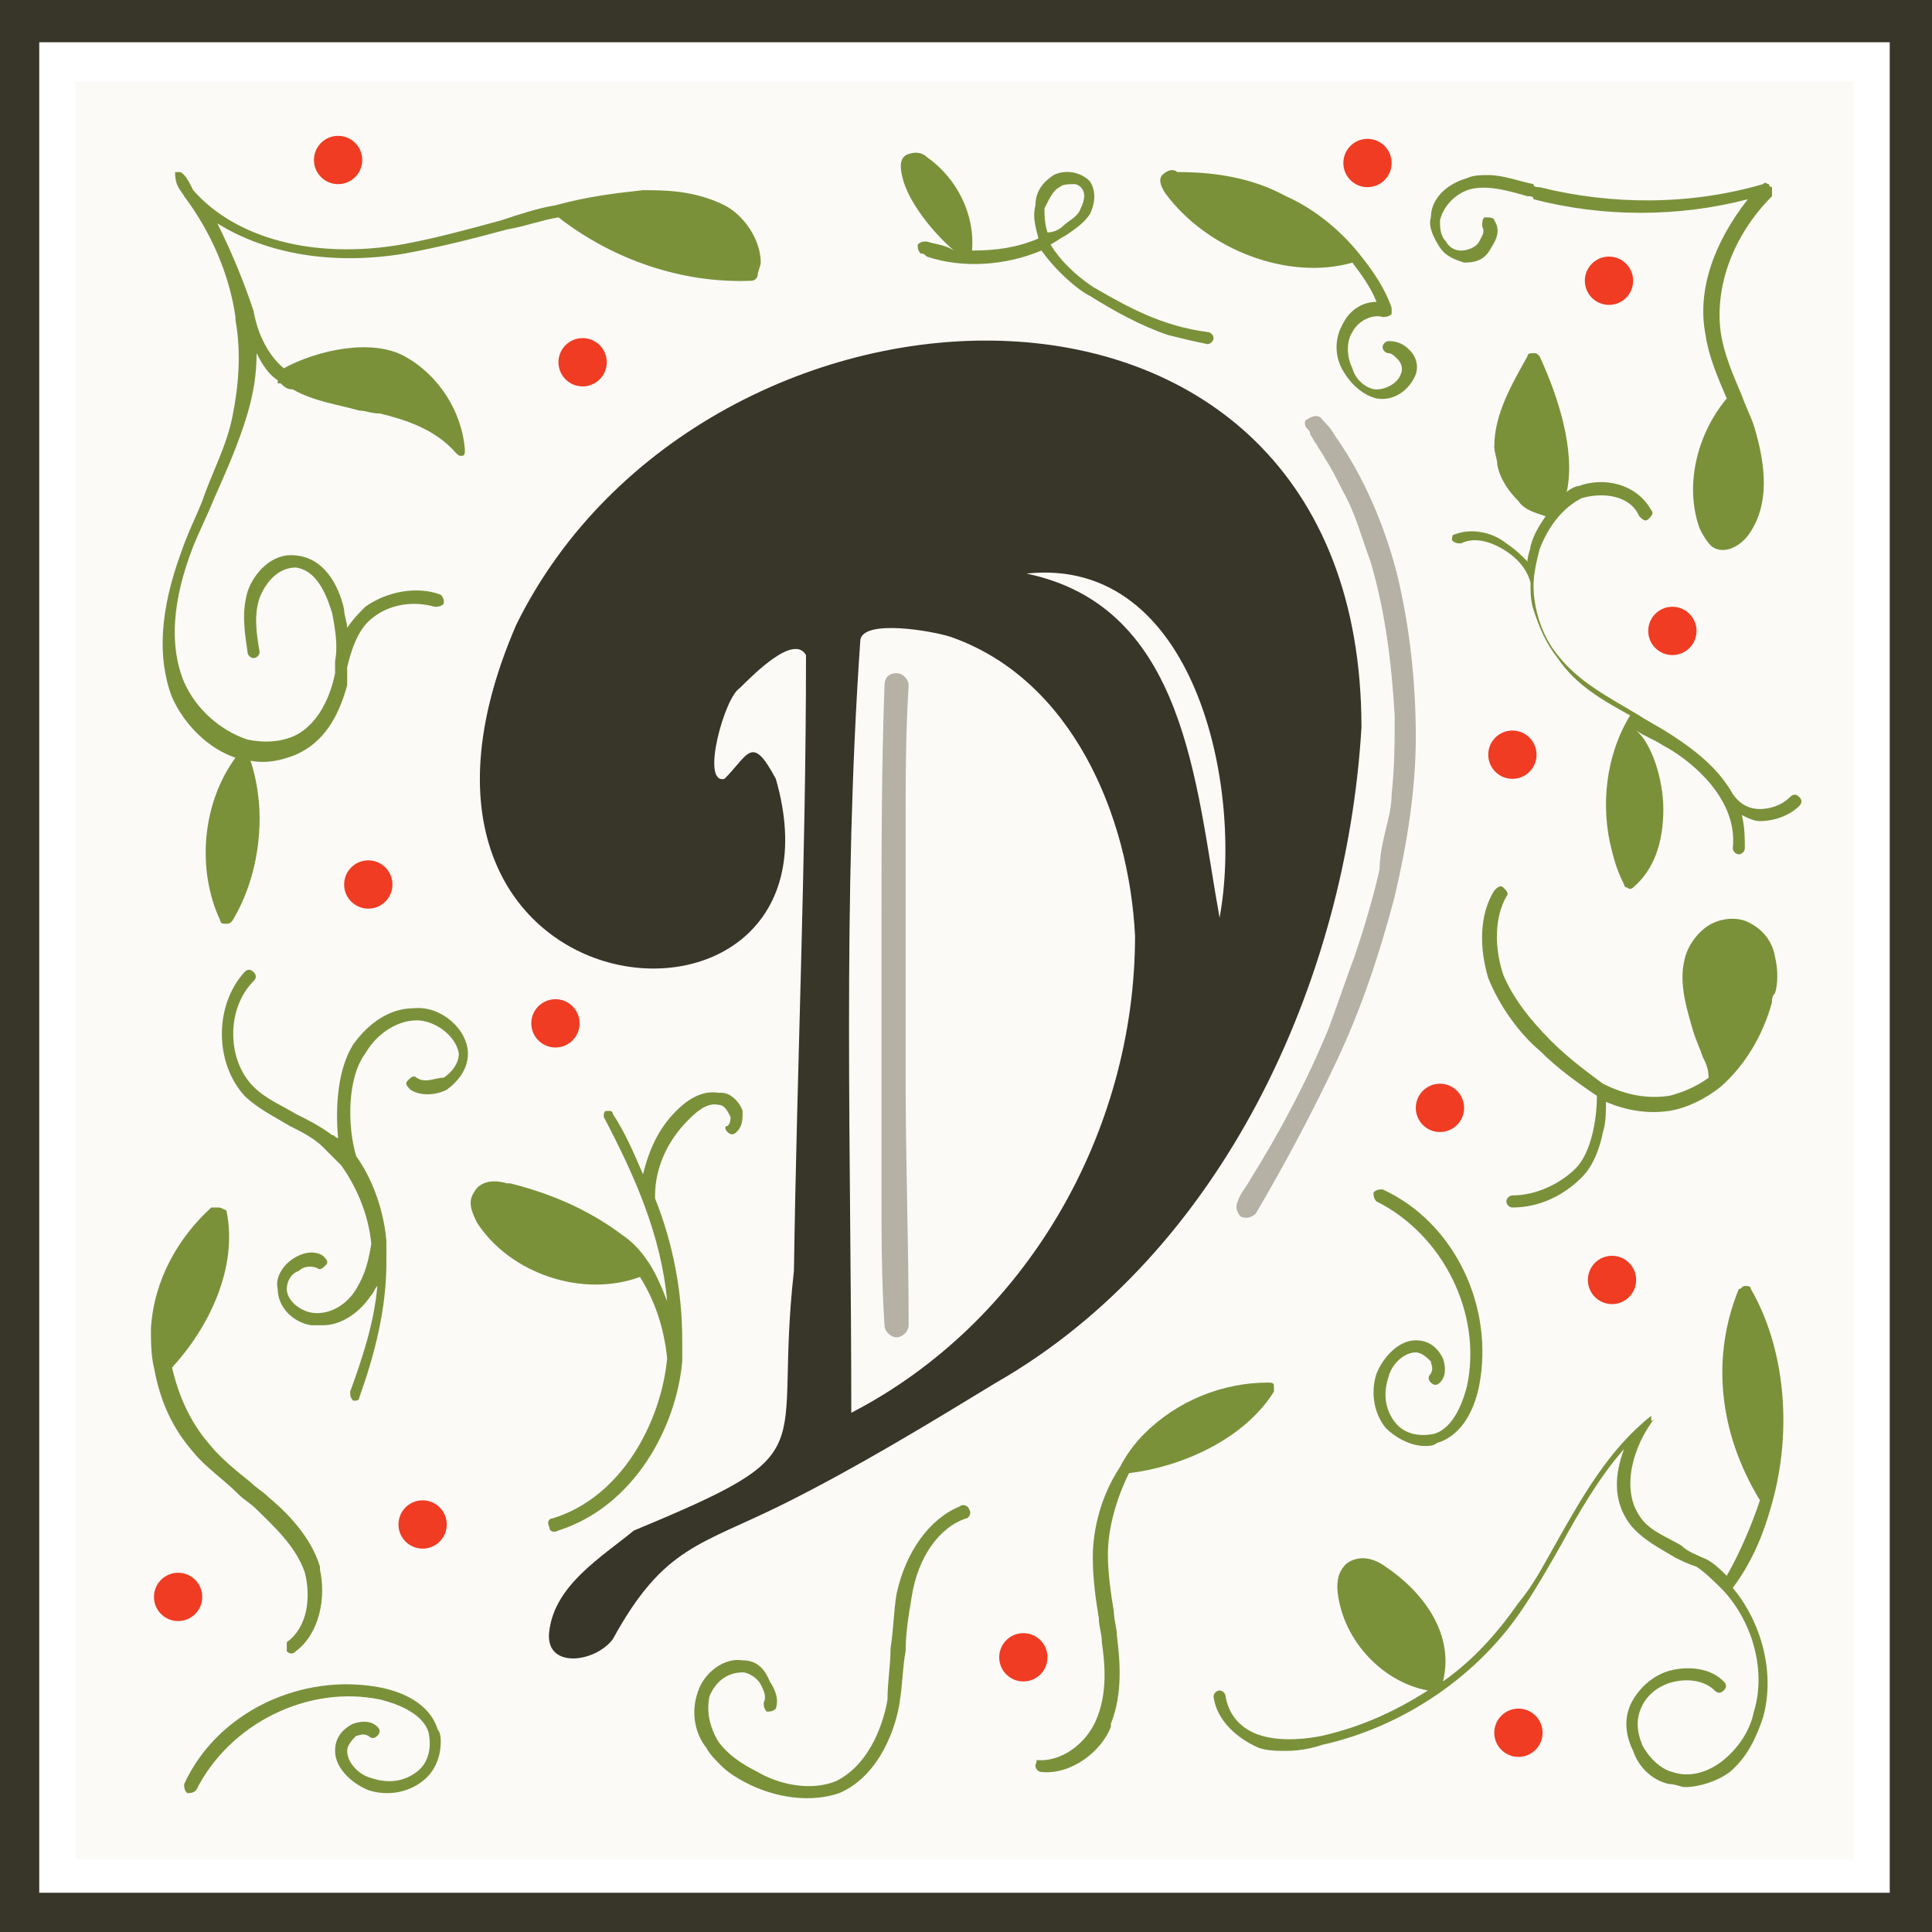 <svg width="64" height="64" viewBox="0 0 64 64" fill="none" xmlns="http://www.w3.org/2000/svg">
<g clip-path="url(#clip0)">
<path d="M64 64H0V0H64V64ZM1.3 62.7H62.6V1.4H1.3V62.7Z" fill="#383529"/>
<path d="M61.4 2.7H2.5V61.6H61.4V2.7Z" fill="#FBFAF7"/>
<path d="M45.1 24.1C44.6 32.5 40.5 41.5 33 45.8C30.7 47.2 28.4 48.6 26 49.8C23.2 51.2 22 51.2 20.3 54.3C19.7 55.1 18 55.3 18.2 54C18.4 52.5 19.9 51.6 21 50.7C27.5 48 25.6 48.3 26.3 42.1C26.4 35.3 26.7 28.5 26.7 21.7C26.3 21 25 22.3 24.5 22.8C24 23.1 23.2 26 24 25.8C24.8 25 24.9 24.3 25.7 25.8C28.5 35.5 11.3 34.1 17.1 20.7C23.3 8.1 45.1 7.1 45.1 24.1ZM28.2 46.8C34 43.8 37.6 37.5 37.6 31C37.4 27 35.5 22.5 31.5 21.1C30.9 20.9 28.6 20.5 28.5 21.2C27.9 29.8 28.2 38.3 28.2 46.8ZM34 19C39.3 20.1 39.6 26 40.4 30.4C41.2 26.1 39.6 18.4 34 19Z" fill="#383529"/>
<path d="M43.3 14.2C43.3 14.2 43.4 14.3 43.3 14.2C43.3 14.2 43.4 14.3 43.3 14.2C43.4 14.3 43.4 14.3 43.4 14.4C43.5 14.5 43.5 14.6 43.6 14.7C43.7 14.9 43.8 15 43.9 15.2C44.1 15.5 44.3 15.9 44.5 16.3C44.9 17 45.1 17.8 45.4 18.6C45.9 20.3 46.1 22 46.2 23.7C46.2 24.6 46.2 25.4 46.1 26.3C46.1 26.7 46 27.1 45.9 27.5C45.8 27.9 45.7 28.4 45.7 28.8C45.5 29.7 45.2 30.7 44.9 31.6C44.6 32.4 44.3 33.3 44 34.1C43.3 35.8 42.4 37.5 41.4 39.1C41.3 39.3 41.1 39.5 41 39.8C40.9 40 41 40.2 41.1 40.3C41.3 40.4 41.5 40.3 41.6 40.2C42.6 38.5 43.5 36.8 44.3 35.1C45.1 33.4 45.7 31.6 46.2 29.7C46.6 28 46.9 26.2 46.9 24.4C46.9 22.6 46.7 20.8 46.3 19.1C45.9 17.5 45.2 15.8 44.2 14.4C44.1 14.2 43.9 14 43.8 13.9C43.7 13.7 43.4 13.8 43.3 13.9C43.2 13.9 43.2 14.1 43.3 14.2Z" fill="#B5B1A4"/>
<path d="M29.3 22.7C29.2 25.5 29.2 28.2 29.2 31C29.2 33.8 29.2 36.5 29.2 39.3C29.2 40.8 29.2 42.4 29.3 43.9C29.3 44.1 29.5 44.3 29.7 44.3C29.9 44.3 30.1 44.1 30.1 43.9C30.1 41.2 30 38.4 30 35.7C30 32.9 30 30.2 30 27.4C30 25.8 30 24.3 30.1 22.7C30.1 22.5 29.9 22.3 29.7 22.3C29.4 22.3 29.3 22.5 29.3 22.7Z" fill="#B5B1A4"/>
<path d="M18.4 34.7C18.842 34.7 19.2 34.342 19.2 33.9C19.2 33.458 18.842 33.1 18.4 33.1C17.958 33.1 17.6 33.458 17.6 33.9C17.6 34.342 17.958 34.7 18.4 34.7Z" fill="#EF3C23"/>
<path d="M53.3 10.1C53.742 10.1 54.1 9.742 54.1 9.3C54.1 8.858 53.742 8.5 53.3 8.5C52.858 8.5 52.5 8.858 52.5 9.3C52.5 9.742 52.858 10.1 53.3 10.1Z" fill="#EF3C23"/>
<path d="M50.1 25.8C50.542 25.8 50.9 25.442 50.9 25C50.9 24.558 50.542 24.2 50.1 24.2C49.658 24.2 49.3 24.558 49.3 25C49.3 25.442 49.658 25.8 50.1 25.8Z" fill="#EF3C23"/>
<path d="M50.3 58.2C50.742 58.2 51.1 57.842 51.1 57.4C51.1 56.958 50.742 56.6 50.3 56.6C49.858 56.6 49.5 56.958 49.5 57.4C49.5 57.842 49.858 58.2 50.3 58.2Z" fill="#EF3C23"/>
<path d="M33.9 55.7C34.342 55.7 34.7 55.342 34.7 54.9C34.7 54.458 34.342 54.1 33.9 54.1C33.458 54.1 33.1 54.458 33.1 54.9C33.1 55.342 33.458 55.7 33.9 55.7Z" fill="#EF3C23"/>
<path d="M47.7 37.5C48.142 37.5 48.5 37.142 48.5 36.7C48.5 36.258 48.142 35.9 47.7 35.9C47.258 35.9 46.9 36.258 46.9 36.7C46.9 37.142 47.258 37.5 47.7 37.5Z" fill="#EF3C23"/>
<path d="M14 51.3C14.442 51.3 14.8 50.942 14.8 50.5C14.8 50.058 14.442 49.7 14 49.7C13.558 49.7 13.2 50.058 13.2 50.5C13.2 50.942 13.558 51.3 14 51.3Z" fill="#EF3C23"/>
<path d="M53.4 43.2C53.842 43.2 54.2 42.842 54.2 42.4C54.2 41.958 53.842 41.6 53.4 41.6C52.958 41.6 52.6 41.958 52.6 42.4C52.6 42.842 52.958 43.2 53.4 43.2Z" fill="#EF3C23"/>
<path d="M11.2 6.1C11.642 6.1 12 5.742 12 5.3C12 4.858 11.642 4.5 11.2 4.5C10.758 4.5 10.4 4.858 10.4 5.3C10.4 5.742 10.758 6.1 11.2 6.1Z" fill="#EF3C23"/>
<path d="M5.9 53.7C6.342 53.7 6.7 53.342 6.7 52.9C6.7 52.458 6.342 52.1 5.9 52.1C5.458 52.1 5.1 52.458 5.1 52.9C5.1 53.342 5.458 53.7 5.9 53.7Z" fill="#EF3C23"/>
<path d="M55.4 21.7C55.842 21.7 56.2 21.342 56.2 20.9C56.2 20.458 55.842 20.1 55.4 20.1C54.958 20.1 54.6 20.458 54.6 20.9C54.6 21.342 54.958 21.7 55.4 21.7Z" fill="#EF3C23"/>
<path d="M12.2 30.1C12.642 30.1 13 29.742 13 29.3C13 28.858 12.642 28.5 12.2 28.5C11.758 28.5 11.4 28.858 11.4 29.3C11.4 29.742 11.758 30.1 12.2 30.1Z" fill="#EF3C23"/>
<path d="M19.3 12.8C19.742 12.8 20.1 12.442 20.1 12C20.1 11.558 19.742 11.2 19.3 11.2C18.858 11.2 18.5 11.558 18.5 12C18.5 12.442 18.858 12.8 19.3 12.8Z" fill="#EF3C23"/>
<path d="M55.1 26.8C55.1 27.9 54.8 28.8 54.1 29.4C54.1 29.4 54 29.5 53.9 29.4C53.8 29.4 53.8 29.3 53.8 29.3C53.6 28.9 53.5 28.6 53.4 28.2C53 26.7 53.2 25 54 23.7C53.1 23.2 52.2 22.7 51.6 21.8C51.2 21.3 51 20.8 50.8 20.2C50.7 19.9 50.7 19.6 50.7 19.3C50.6 18.9 50.3 18.5 49.8 18.2C49.3 17.9 48.8 17.8 48.4 18C48.3 18 48.2 18 48.1 17.9C48.1 17.8 48.1 17.7 48.2 17.7C48.7 17.5 49.4 17.6 49.9 18C50.2 18.2 50.4 18.4 50.6 18.6C50.6 18.4 50.7 18.2 50.7 18.1C50.8 17.7 51 17.4 51.2 17.1C50.9 17 50.5 16.9 50.3 16.6C50 16.3 49.7 15.9 49.6 15.4C49.6 15.2 49.5 15 49.5 14.8C49.5 13.7 50.1 12.7 50.6 11.8C50.6 11.7 50.7 11.7 50.8 11.7C50.9 11.7 50.9 11.7 51 11.8C51.6 13.1 52.2 14.9 51.9 16.3C52 16.2 52.2 16.1 52.3 16.1C53.1 15.8 54.2 16 54.7 16.9C54.8 17 54.7 17.1 54.6 17.2C54.5 17.3 54.4 17.2 54.3 17.1C54 16.4 53.1 16.3 52.4 16.5C51.8 16.8 51.3 17.4 51 18.2C50.9 18.6 50.8 19 50.8 19.4C50.8 20.2 51.1 21.1 51.6 21.7C52.3 22.6 53.3 23.1 54.3 23.7C54.6 23.9 55 24.1 55.3 24.3C56.4 25 57 25.6 57.4 26.3C57.6 26.6 57.9 26.8 58.3 26.8C58.6 26.8 59 26.7 59.3 26.4C59.4 26.3 59.5 26.3 59.6 26.4C59.7 26.5 59.7 26.6 59.6 26.7C59.3 27 58.8 27.2 58.3 27.2C58.1 27.2 57.9 27.1 57.7 27C57.8 27.4 57.8 27.8 57.8 28.1C57.8 28.2 57.7 28.3 57.6 28.3C57.5 28.3 57.4 28.2 57.4 28.1C57.6 26.3 55.7 25 55.1 24.7C54.8 24.5 54.5 24.4 54.2 24.2C54.7 24.6 55.1 25.8 55.1 26.8Z" fill="#7A913A"/>
<path d="M30.7 8C30.6 8 30.5 8 30.4 8.1C30.4 8.2 30.4 8.3 30.5 8.4C30.6 8.4 30.6 8.4 30.7 8.5C31.9 8.9 33.3 8.8 34.5 8.3C35 9 35.7 9.6 36.1 9.8C36.9 10.3 37.8 10.8 38.7 11.1C39.1 11.2 39.5 11.3 40 11.4C40.1 11.4 40.2 11.3 40.2 11.2C40.2 11.1 40.1 11 40 11C38.5 10.8 37.4 10.2 36.2 9.5C35.6 9.1 35.1 8.6 34.8 8.1C35 8 35.1 7.9 35.3 7.8C35.6 7.6 35.9 7.4 36.1 7.1C36.3 6.7 36.3 6.3 36.1 6C35.8 5.7 35.3 5.6 34.9 5.8C34.6 6 34.3 6.3 34.3 6.8C34.2 7.2 34.3 7.5 34.4 7.9C33.7 8.2 33 8.3 32.2 8.3C32.3 7.1 31.7 5.9 30.7 5.2C30.6 5.1 30.4 5 30.1 5.1C29.8 5.2 29.8 5.5 29.9 5.9C30.1 6.7 30.9 7.7 31.6 8.3C31.3 8.1 31 8.1 30.7 8ZM35.1 6.2C35.2 6.1 35.4 6.1 35.6 6.1C35.7 6.1 35.8 6.2 35.8 6.2C36 6.4 35.9 6.7 35.8 6.9C35.7 7.2 35.4 7.3 35.2 7.5C35.1 7.6 34.9 7.7 34.7 7.7C34.6 7.4 34.6 7.1 34.6 6.9C34.8 6.5 34.9 6.3 35.1 6.2Z" fill="#7A913A"/>
<path d="M51.4 34.5C50.6 33.7 50.1 33 49.8 32.3C49.5 31.4 49.5 30.4 49.9 29.7C50 29.6 49.9 29.5 49.8 29.4C49.7 29.3 49.6 29.4 49.5 29.5C49 30.3 49 31.4 49.3 32.4C49.7 33.4 50.4 34.3 51 34.8C51.6 35.4 52.3 35.9 52.9 36.3C52.9 37.1 52.7 38.2 52.2 38.7C51.7 39.2 50.9 39.6 50.1 39.6C50 39.6 49.9 39.7 49.9 39.8C49.9 39.9 50 40 50.1 40C51 40 51.8 39.6 52.4 39C52.8 38.6 53 38 53.1 37.5C53.2 37.2 53.2 36.8 53.2 36.5C53.9 36.8 54.6 36.9 55.3 36.8C55.9 36.7 56.5 36.4 57 36C57.8 35.3 58.4 34.3 58.7 33.2C58.7 33.1 58.7 33 58.8 32.9C58.9 32.6 58.9 32.1 58.8 31.7C58.7 31.1 58.3 30.7 57.8 30.5C57.5 30.4 57.1 30.4 56.7 30.6C56.3 30.8 55.9 31.3 55.8 31.8C55.6 32.6 55.9 33.5 56.1 34.2C56.2 34.5 56.3 34.7 56.4 35C56.5 35.2 56.6 35.4 56.6 35.7C56.2 36 55.7 36.2 55.3 36.3C54.6 36.4 53.9 36.3 53.1 35.9C52.7 35.6 52 35.1 51.4 34.5Z" fill="#7A913A"/>
<path d="M38.5 5.8C38.4 5.9 38.4 6.1 38.6 6.4C40 8.3 42.7 9.3 44.8 8.7C45.1 9.1 45.4 9.5 45.6 10C45.1 10 44.7 10.3 44.5 10.7C44.2 11.2 44.2 11.8 44.5 12.3C44.8 12.8 45.2 13.1 45.6 13.2C46.2 13.3 46.7 12.9 46.9 12.4C47 12.1 46.9 11.8 46.7 11.6C46.5 11.4 46.3 11.3 46 11.3C45.9 11.3 45.8 11.4 45.8 11.5C45.8 11.6 45.9 11.7 46 11.7C46.1 11.7 46.2 11.8 46.3 11.9C46.4 12 46.5 12.2 46.4 12.4C46.3 12.7 45.9 12.9 45.6 12.9C45.3 12.9 44.9 12.6 44.8 12.2C44.6 11.8 44.6 11.3 44.8 11C45 10.6 45.5 10.4 45.8 10.5C45.9 10.5 46 10.5 46.1 10.4V10.3V10.2C45.9 9.6 45.5 9 45.1 8.5C44.4 7.6 43.5 6.9 42.6 6.5C41.5 5.9 40.3 5.7 39 5.7C38.9 5.6 38.7 5.6 38.5 5.8Z" fill="#7A913A"/>
<path d="M5.9 5.7C5.9 5.7 5.8 5.7 5.9 5.7C5.8 5.7 5.8 5.7 5.9 5.7C5.8 5.7 5.8 5.7 5.9 5.7C5.8 5.7 5.8 5.7 5.9 5.7C5.8 5.7 5.8 5.7 5.8 5.7C5.8 6.2 6 6.3 6.1 6.5C7 7.7 7.6 9.1 7.8 10.5C7.8 10.5 7.8 10.5 7.8 10.6C8 11.7 7.9 12.8 7.7 13.8C7.5 14.8 7 15.7 6.7 16.6C6.5 17.1 6.2 17.7 6 18.3C5.3 20.2 5.2 21.8 5.7 23.1C6.1 24 6.9 24.8 7.8 25.1C6.7 26.6 6.5 28.8 7.3 30.5C7.3 30.6 7.4 30.6 7.5 30.6C7.6 30.6 7.6 30.6 7.7 30.5C8.3 29.5 8.6 28.3 8.6 27.1C8.6 26.5 8.5 25.8 8.3 25.2C8.8 25.3 9.3 25.2 9.8 25C10.7 24.6 11.2 23.8 11.5 22.7V22.6C11.5 22.6 11.5 22.6 11.5 22.5C11.5 22.4 11.5 22.2 11.5 22.1C11.6 21.7 11.8 20.9 12.3 20.5C12.9 20 13.7 19.9 14.4 20.1C14.5 20.1 14.6 20.1 14.7 20C14.7 20 14.7 20 14.7 19.9C14.7 19.8 14.6 19.7 14.6 19.7C13.8 19.4 12.8 19.6 12.1 20.1C11.9 20.3 11.7 20.5 11.5 20.8C11.5 20.6 11.4 20.4 11.4 20.2C11.3 19.7 10.9 18.5 9.8 18.4C9 18.3 8.4 19 8.2 19.6C8 20.3 8.1 20.9 8.2 21.6C8.2 21.7 8.3 21.8 8.4 21.8C8.5 21.8 8.6 21.7 8.6 21.6C8.5 21 8.4 20.4 8.6 19.8C8.8 19.3 9.2 18.8 9.8 18.8C10.6 18.9 10.9 20 11 20.3C11.1 20.8 11.2 21.4 11.1 21.9C11.1 22 11.1 22.2 11.1 22.3C10.9 23.3 10.4 24.1 9.7 24.4C9.2 24.6 8.7 24.6 8.2 24.5C7.3 24.2 6.5 23.5 6.1 22.6C5.6 21.4 5.7 19.9 6.4 18.1C6.6 17.6 6.9 17 7.1 16.5C7.5 15.6 7.9 14.7 8.2 13.7C8.4 13 8.5 12.4 8.5 11.7C8.7 12.1 8.9 12.4 9.2 12.6C9.2 12.6 9.2 12.6 9.2 12.7H9.3C9.4 12.8 9.5 12.9 9.7 12.9C10.4 13.3 11.2 13.4 11.9 13.6C12.1 13.6 12.3 13.7 12.6 13.7C13.4 13.9 14.4 14.2 15.1 15C15.2 15.1 15.2 15.1 15.3 15.1C15.4 15.1 15.4 15 15.4 14.9C15.3 13.6 14.5 12.4 13.4 11.8C12.3 11.2 10.5 11.6 9.4 12.2C8.8 11.7 8.5 10.9 8.4 10.3C8.1 9.4 7.7 8.4 7.2 7.4C8.8 8.4 11 8.8 13.4 8.4C14.5 8.2 15.7 7.9 16.8 7.6C17.4 7.5 17.9 7.3 18.5 7.2C20.3 8.6 22.6 9.4 24.9 9.3C25 9.3 25.1 9.2 25.1 9.1C25.1 9 25.2 8.8 25.2 8.7C25.2 7.9 24.6 7.1 24 6.8C23 6.3 22 6.3 21.3 6.3C20.4 6.4 19.5 6.5 18.4 6.8C17.8 6.9 17.2 7.1 16.6 7.3C15.5 7.6 14.4 7.9 13.3 8.1C10.4 8.6 7.8 7.9 6.4 6.3C6.3 6.1 6.2 5.9 6.1 5.8C6 5.7 6 5.7 5.9 5.7C6 5.7 6 5.7 5.9 5.7C5.9 5.7 6 5.7 5.9 5.7Z" fill="#7A913A"/>
<path d="M54.7 47C54.7 46.9 54.7 46.9 54.7 47C54.7 46.9 54.7 46.9 54.7 46.9C53.3 48 52.4 49.6 51.5 51.2C51.1 51.9 50.8 52.5 50.3 53.1C49.6 54.1 48.8 55 47.8 55.7C48.2 54.1 47.1 52.7 45.9 51.9C45.5 51.6 45 51.5 44.6 51.8C44.4 52 44.3 52.2 44.3 52.6C44.4 54.2 45.7 55.7 47.3 56C46.2 56.7 45.1 57.2 43.8 57.5C43.3 57.6 42.5 57.7 41.8 57.5C41.1 57.3 40.7 56.8 40.6 56.2C40.6 56.1 40.5 56 40.4 56C40.3 56 40.2 56.1 40.2 56.2C40.3 57 41 57.6 41.7 57.9C42 58 42.3 58 42.6 58C43.1 58 43.5 57.9 43.8 57.8C46.5 57.2 49 55.5 50.5 53.2C50.9 52.6 51.3 51.9 51.7 51.2C52.3 50.1 53 48.9 53.8 48C53.5 48.8 53.4 49.7 54 50.5C54.4 51 55 51.3 55.5 51.6C55.7 51.7 55.9 51.8 56.2 51.9C56.5 52.1 56.8 52.4 57.1 52.7C58.1 53.8 58.5 55.4 58.1 56.7C58 57.2 57.7 57.8 57.1 58.3C56.6 58.7 56 58.9 55.4 58.7C55 58.6 54.6 58.2 54.4 57.8C54.2 57.3 54.2 56.9 54.4 56.5C54.6 56.1 55 55.8 55.5 55.7C56 55.6 56.5 55.7 56.8 56C56.9 56.1 57 56.1 57.1 56C57.2 55.9 57.2 55.8 57.1 55.7C56.7 55.3 56.1 55.2 55.5 55.3C54.9 55.4 54.4 55.8 54.1 56.3C53.8 56.8 53.8 57.4 54.1 58C54.3 58.6 54.8 59 55.3 59.1C55.5 59.1 55.7 59.2 55.8 59.2C56.3 59.2 56.9 59 57.3 58.7C57.9 58.2 58.2 57.5 58.4 56.9C58.8 55.5 58.4 53.8 57.4 52.6C58 51.8 58.4 50.9 58.7 49.8C59.4 47.3 59.1 44.6 58 42.7C58 42.6 57.9 42.6 57.8 42.6C57.7 42.6 57.7 42.7 57.6 42.7C56.7 44.9 56.9 47.4 58.3 49.7C58 50.6 57.6 51.5 57.2 52.2C57 52 56.7 51.7 56.4 51.6C56.2 51.5 55.9 51.4 55.7 51.2C55.2 50.9 54.6 50.7 54.3 50.2C53.7 49.3 54.1 47.9 54.8 47C54.7 47.1 54.7 47.1 54.7 47C54.7 47.1 54.7 47.1 54.7 47C54.7 47.1 54.7 47.1 54.7 47C54.7 47.1 54.7 47.1 54.7 47C54.7 47.1 54.7 47.1 54.7 47Z" fill="#7A913A"/>
<path d="M13.8 35.7C13.7 35.6 13.6 35.7 13.5 35.8C13.4 35.9 13.5 36 13.6 36.1C13.9 36.3 14.4 36.3 14.8 36.1C15.2 35.8 15.5 35.4 15.5 34.9C15.5 34.1 14.6 33.3 13.7 33.4C12.9 33.4 12.2 33.9 11.7 34.6C11.2 35.4 11.1 36.6 11.2 37.7C11.1 37.7 11.1 37.6 11 37.6C10.6 37.3 10.2 37.1 9.8 36.9C9.3 36.6 8.8 36.4 8.4 36C7.5 35.1 7.5 33.4 8.4 32.5C8.5 32.4 8.5 32.3 8.4 32.2C8.3 32.1 8.2 32.1 8.1 32.2C7.1 33.3 7.1 35.2 8.1 36.3C8.5 36.7 9.1 37 9.6 37.3C10 37.5 10.4 37.7 10.7 38C10.9 38.2 11.1 38.4 11.3 38.6C11.8 39.3 12.2 40.2 12.3 41.2C12.2 41.8 12.1 42.2 11.8 42.7C11.5 43.2 11 43.5 10.5 43.5C10 43.5 9.5 43.1 9.5 42.7C9.5 42.5 9.6 42.2 9.9 42.1C10 42 10.2 41.9 10.5 42C10.6 42.1 10.7 42 10.8 41.9C10.9 41.8 10.8 41.7 10.7 41.6C10.4 41.4 10 41.5 9.7 41.7C9.4 41.9 9.1 42.3 9.2 42.7C9.2 43.3 9.7 43.8 10.3 43.9C10.4 43.9 10.5 43.9 10.7 43.9C11.3 43.9 11.9 43.5 12.3 42.9C12.4 42.8 12.4 42.7 12.5 42.6C12.4 43.8 12 45 11.6 46.1C11.6 46.2 11.6 46.3 11.7 46.4C11.8 46.4 11.9 46.4 11.9 46.3C12.4 44.9 12.8 43.4 12.8 41.8C12.8 41.6 12.8 41.4 12.8 41.2V41.1C12.7 40 12.3 39 11.8 38.3C11.5 37.3 11.5 35.7 12.1 34.9C12.5 34.2 13.2 33.8 13.8 33.8C14.4 33.8 15.1 34.3 15.2 34.9C15.2 35.2 15 35.5 14.7 35.7C14.4 35.7 14.1 35.9 13.8 35.7Z" fill="#7A913A"/>
<path d="M24.6 55.4C24.8 55.4 25.1 55.6 25.2 55.8C25.3 56 25.4 56.2 25.3 56.4C25.3 56.5 25.3 56.6 25.4 56.7C25.5 56.7 25.6 56.7 25.7 56.6C25.8 56.3 25.7 56 25.5 55.7C25.3 55.2 25 55 24.6 55C24 54.9 23.3 55.4 23.1 56.1C22.9 56.7 23 57.4 23.4 57.9C23.5 58.1 23.7 58.3 23.9 58.5C24.1 58.7 24.4 58.9 24.8 59.1C25.4 59.4 26.6 59.8 27.8 59.4C29.2 58.8 29.7 57.1 29.8 56.4C29.9 55.8 29.9 55.2 30 54.7C30 54.1 30.1 53.5 30.2 52.9C30.4 51.6 31.1 50.6 32 50.3C32.1 50.3 32.2 50.1 32.1 50C32.1 49.9 31.9 49.8 31.8 49.9C30.8 50.3 30 51.4 29.7 52.8C29.6 53.4 29.6 54 29.5 54.6C29.5 55.2 29.4 55.7 29.4 56.3C29.3 56.9 28.9 58.4 27.7 59C26.7 59.4 25.6 59 25.1 58.7C24.5 58.4 24.1 58.1 23.8 57.7C23.5 57.2 23.4 56.7 23.5 56.2C23.7 55.7 24.1 55.4 24.6 55.4Z" fill="#7A913A"/>
<path d="M45.3 6.2C45.742 6.2 46.1 5.842 46.1 5.4C46.1 4.958 45.742 4.6 45.3 4.6C44.858 4.6 44.5 4.958 44.5 5.4C44.5 5.842 44.858 6.2 45.3 6.2Z" fill="#EF3C23"/>
<path d="M24.1 37.5C24.2 37.6 24.3 37.6 24.4 37.5C24.6 37.3 24.6 37.1 24.6 36.8C24.5 36.5 24.2 36.2 23.9 36.2C23.9 36.2 23.9 36.2 23.8 36.2C23.2 36.1 22.7 36.5 22.4 36.8C21.8 37.4 21.5 38.1 21.3 38.9C21 38.2 20.7 37.5 20.3 36.9C20.3 36.8 20.2 36.8 20.2 36.8H20.1C20 36.8 20 36.9 20 37C21 38.9 21.9 40.9 22.1 43.1C21.9 42.6 21.7 42.1 21.4 41.7C21.2 41.4 20.9 41.1 20.6 40.9C19.4 40 18.1 39.5 16.9 39.2H16.8C16.1 39 15.8 39.3 15.7 39.5C15.5 39.8 15.6 40.1 15.8 40.5C16.9 42.2 19.3 43 21.2 42.3C21.7 43.1 22 44 22.1 45C21.9 47.1 20.6 49.6 18.3 50.3C18.2 50.3 18.1 50.4 18.2 50.6C18.2 50.7 18.3 50.8 18.5 50.7C21 49.9 22.4 47.3 22.6 45.1C22.6 45.1 22.6 45.1 22.6 45C22.6 44.8 22.6 44.6 22.6 44.4C22.6 42.8 22.3 41.2 21.7 39.7V39.6C21.7 38.7 22.1 37.8 22.8 37.1C23 36.9 23.4 36.5 23.8 36.6C24 36.6 24.1 36.8 24.2 37C24.2 37.1 24.2 37.2 24.1 37.3C24 37.3 24 37.4 24.1 37.5Z" fill="#7A913A"/>
<path d="M14.6 57.7C14.6 57.6 14.6 57.4 14.5 57.3C14.3 56.6 13.6 56.1 12.6 55.9C10 55.4 7.2 56.7 6.1 59.1C6.1 59.2 6.1 59.3 6.2 59.4C6.3 59.4 6.4 59.4 6.5 59.3C7.6 57.1 10.2 55.8 12.6 56.3C13 56.4 14 56.7 14.2 57.4C14.3 57.9 14.2 58.4 13.8 58.7C13.4 59 12.9 59.1 12.3 58.9C11.9 58.8 11.5 58.4 11.5 58C11.5 57.8 11.7 57.6 11.8 57.5C11.9 57.5 12 57.4 12.2 57.5C12.3 57.6 12.4 57.6 12.5 57.5C12.6 57.4 12.6 57.3 12.5 57.2C12.3 57 12 57 11.7 57.1C11.3 57.3 11.1 57.6 11.1 58C11.1 58.6 11.7 59.1 12.2 59.3C12.8 59.5 13.5 59.4 14 59C14.4 58.7 14.6 58.2 14.6 57.7Z" fill="#7A913A"/>
<path d="M47.2 47.9C47.3 47.9 47.5 47.9 47.6 47.8C48.3 47.6 48.8 46.9 49 45.9C49.5 43.3 48.2 40.5 45.8 39.4C45.7 39.4 45.6 39.4 45.5 39.5C45.5 39.6 45.5 39.7 45.6 39.8C47.8 40.9 49.1 43.5 48.6 45.9C48.5 46.3 48.2 47.3 47.5 47.5C47 47.6 46.5 47.5 46.2 47.1C45.9 46.7 45.8 46.2 46 45.6C46.1 45.2 46.5 44.8 46.9 44.8C47.1 44.8 47.3 45 47.4 45.1C47.4 45.2 47.5 45.3 47.4 45.5C47.3 45.6 47.3 45.7 47.4 45.8C47.5 45.9 47.6 45.9 47.7 45.8C47.9 45.6 47.9 45.3 47.8 45C47.6 44.6 47.3 44.4 46.9 44.4C46.3 44.4 45.8 45 45.6 45.5C45.4 46.1 45.5 46.8 45.9 47.3C46.2 47.6 46.7 47.9 47.2 47.9Z" fill="#7A913A"/>
<path d="M9.5 54.7C9.6 54.8 9.7 54.8 9.8 54.7C10.6 54.1 10.8 52.9 10.6 52C10.6 52 10.6 52 10.6 51.9C10.3 50.9 9.5 50.1 8.9 49.6C8.7 49.4 8.5 49.3 8.3 49.1C7.8 48.7 7.3 48.3 6.9 47.8C6.3 47.1 5.9 46.2 5.7 45.3C6.9 44 7.9 42 7.5 40.1C7.3 40 7.3 40 7.2 40C7.1 40 7.1 40 7 40C5.9 41 5.1 42.4 5 44C5 44.4 5 44.9 5.1 45.3C5.3 46.4 5.7 47.3 6.4 48.1C6.8 48.6 7.4 49 7.9 49.5C8.1 49.7 8.3 49.8 8.5 50C9 50.5 9.8 51.2 10.1 52.1C10.3 52.9 10.2 53.9 9.5 54.4C9.5 54.5 9.5 54.6 9.5 54.7Z" fill="#7A913A"/>
<path d="M34.3 58.5C34.3 58.6 34.4 58.7 34.5 58.7C35.5 58.8 36.5 58 36.8 57.2C36.8 57.2 36.8 57.2 36.8 57.1C37.2 56.1 37.1 55 37 54.2C37 53.9 36.9 53.7 36.9 53.4C36.8 52.8 36.7 52.1 36.7 51.5C36.7 50.6 37 49.6 37.4 48.8C39.1 48.6 41.2 47.7 42.2 46.1C42.2 46 42.2 46 42.2 45.9C42.2 45.8 42.1 45.8 42 45.8C40.5 45.8 39 46.4 37.9 47.5C37.6 47.8 37.3 48.2 37.1 48.6C36.5 49.5 36.2 50.6 36.2 51.6C36.2 52.3 36.3 53 36.4 53.6C36.4 53.9 36.5 54.1 36.5 54.4C36.6 55.1 36.7 56.1 36.3 57C36 57.7 35.2 58.4 34.3 58.3C34.4 58.3 34.3 58.4 34.3 58.5Z" fill="#7A913A"/>
<path d="M58.7 6.2C58.7 6.2 58.6 6.2 58.6 6.1C58.5 6.1 58.5 6 58.4 6.1C56 6.8 53.4 6.8 51 6.2C50.9 6.2 50.8 6.2 50.8 6.1C50.3 6 49.8 5.8 49.3 5.8C49.1 5.8 48.8 5.8 48.6 5.9C47.9 6.1 47.4 6.6 47.4 7.2C47.3 7.5 47.5 7.9 47.7 8.2C47.9 8.5 48.2 8.6 48.5 8.7C48.9 8.7 49.2 8.6 49.4 8.2C49.6 7.9 49.7 7.6 49.5 7.3C49.5 7.2 49.3 7.2 49.2 7.2C49.1 7.2 49.1 7.4 49.1 7.5C49.2 7.7 49.1 7.8 49 8C48.9 8.2 48.6 8.3 48.4 8.3C48.2 8.3 48 8.2 47.9 8C47.7 7.8 47.7 7.5 47.7 7.3C47.8 6.9 48.1 6.5 48.6 6.3C49.2 6.1 49.9 6.3 50.6 6.5C50.7 6.5 50.8 6.5 50.8 6.6C53.1 7.2 55.6 7.2 57.9 6.6C56.8 8 56.2 9.6 56.5 11.1C56.6 11.8 56.9 12.5 57.2 13.2C56.2 14.4 55.8 16.1 56.3 17.5C56.4 17.7 56.5 17.9 56.7 18.1C57.1 18.4 57.7 18.1 58 17.6C58.7 16.5 58.4 15.1 58.1 14.1C58 13.8 57.8 13.4 57.7 13.1C57.4 12.4 57.1 11.7 57 11C56.8 9.5 57.4 7.8 58.7 6.5C58.7 6.4 58.7 6.3 58.7 6.2Z" fill="#7A913A"/>
</g>
<defs>
<clipPath id="clip0">
<rect width="64" height="64" fill="white"/>
</clipPath>
</defs>
</svg>
